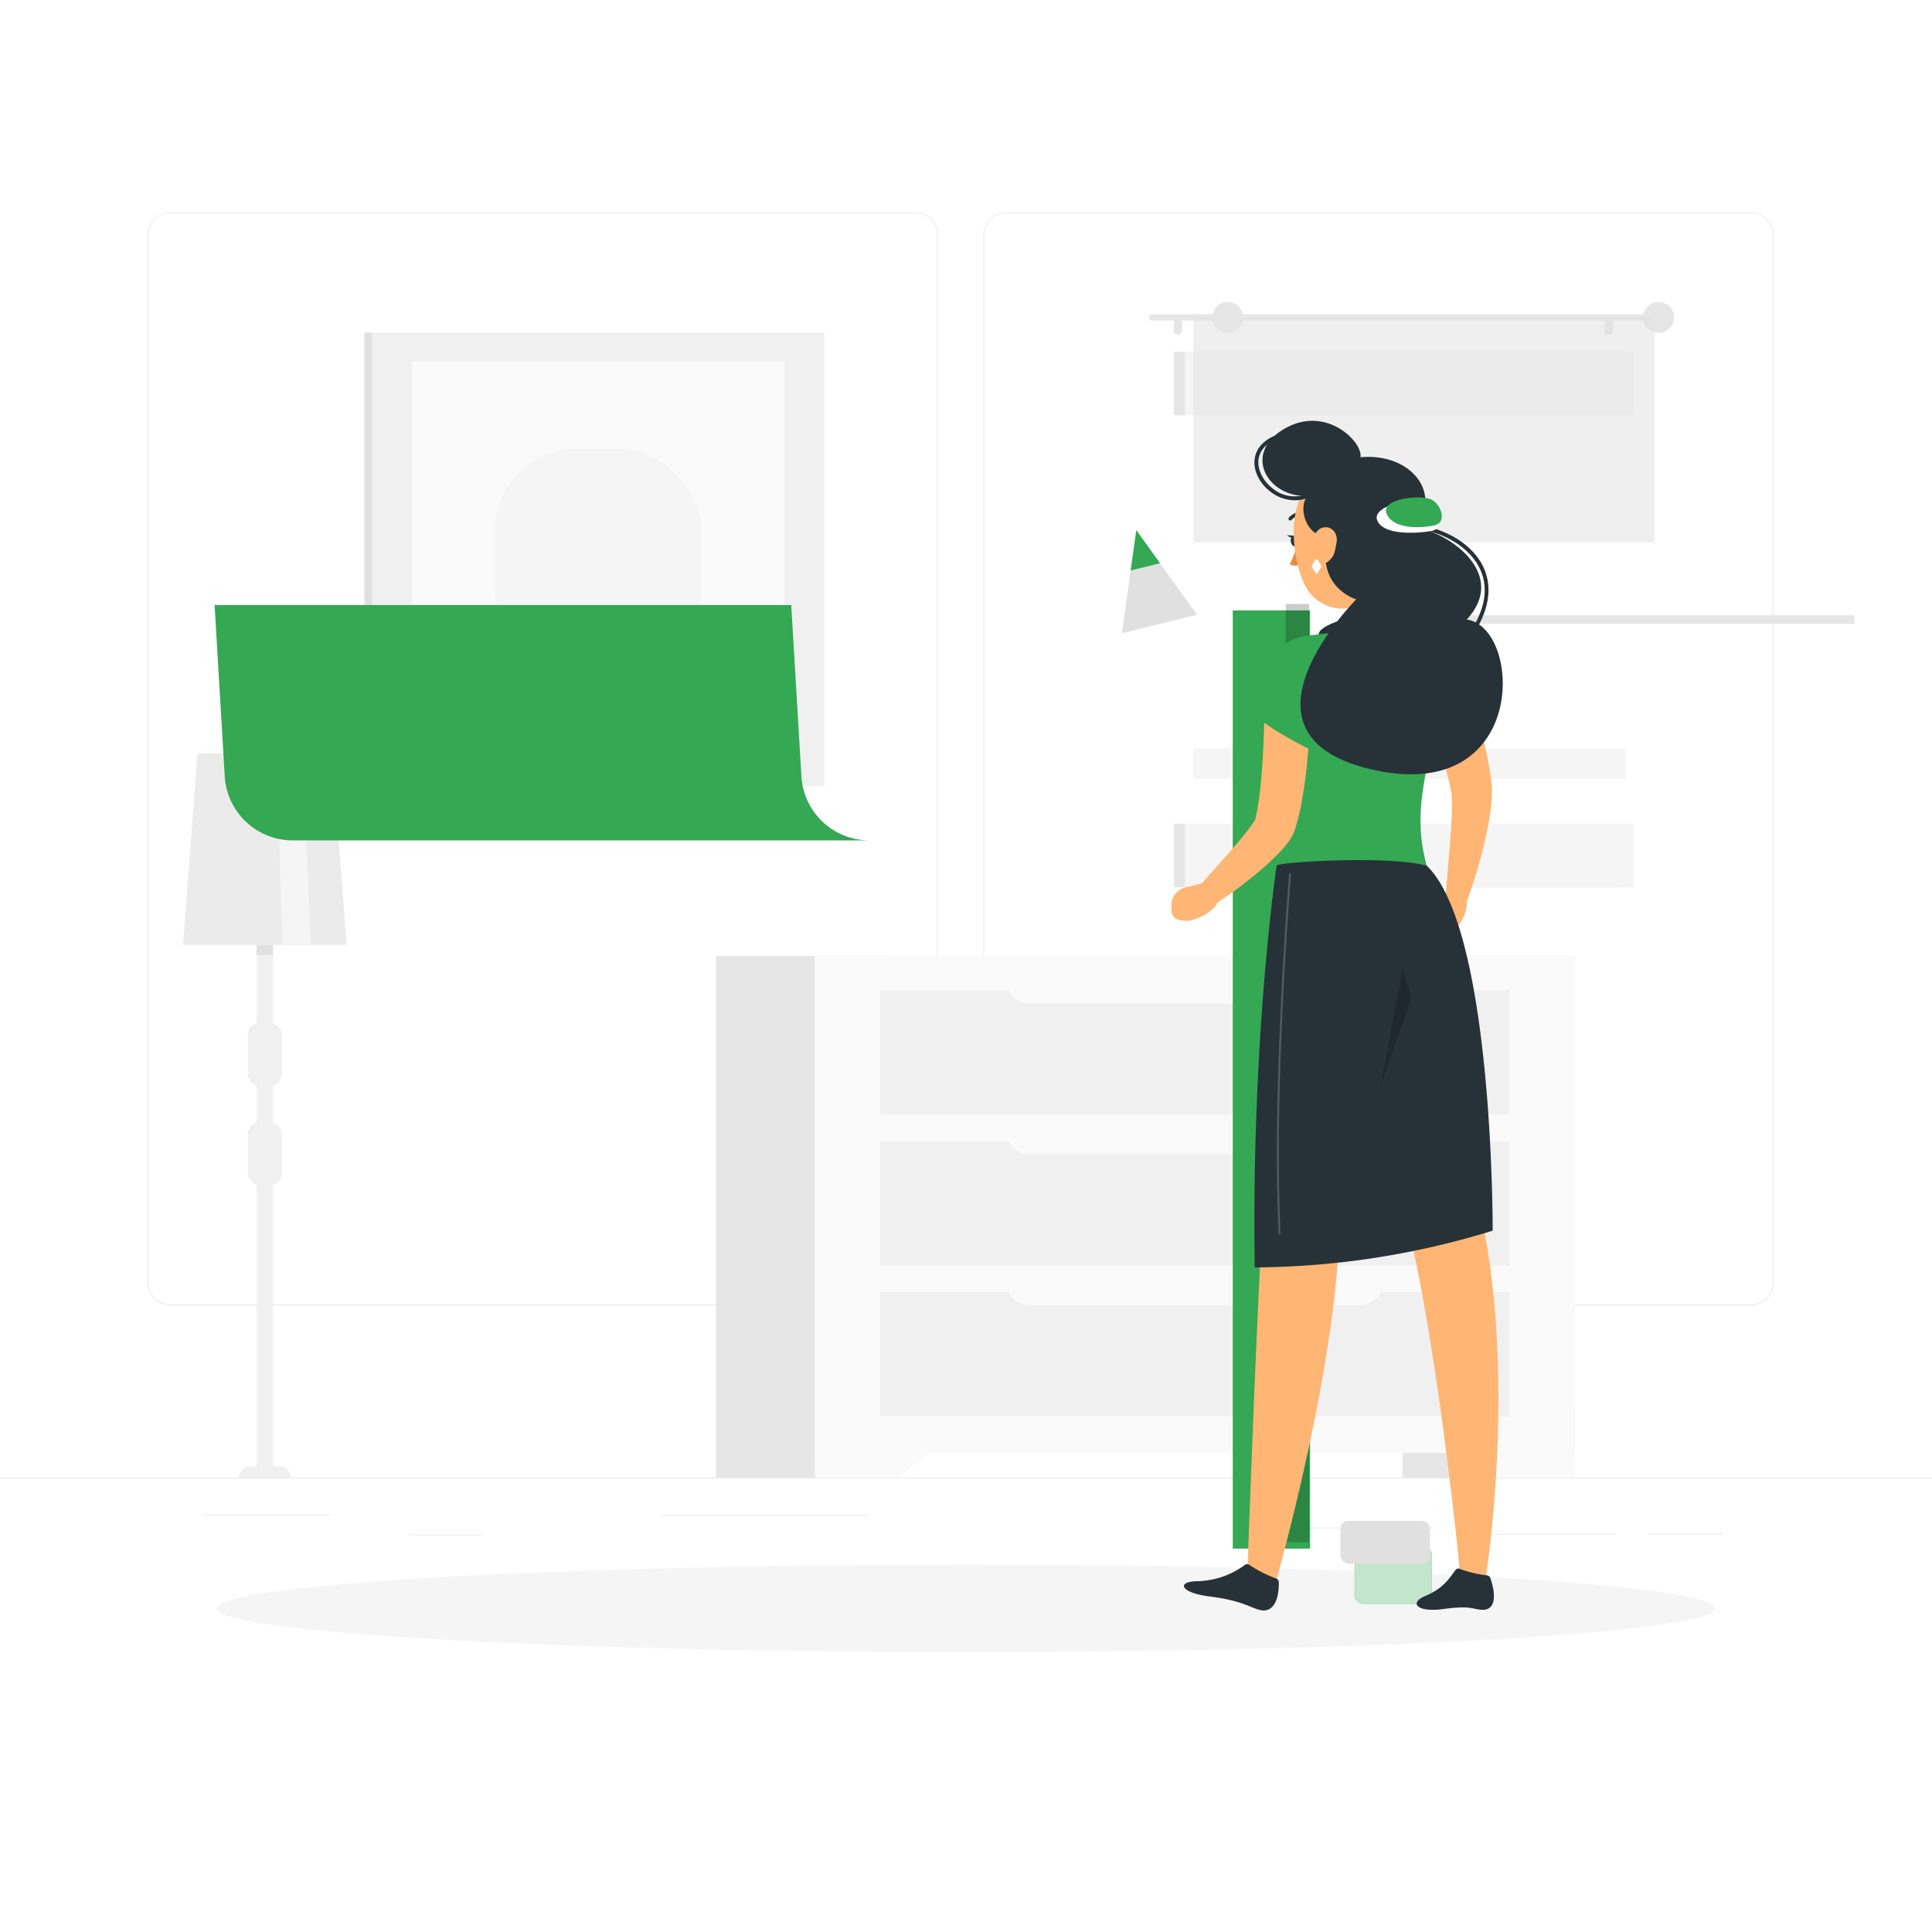 <svg class="animated" id="freepik_stories-completed" xmlns="http://www.w3.org/2000/svg" viewBox="0 0 500 500" version="1.1" xmlns:xlink="http://www.w3.org/1999/xlink" xmlns:svgjs="http://svgjs.com/svgjs"><style>svg#freepik_stories-completed:not(.animated) .animable {opacity: 0;}svg#freepik_stories-completed.animated #elekriugkgop6 {animation: 1s 1 forwards linear slideLeft;animation-delay: 0s;}svg#freepik_stories-completed.animated #elirwhbfi7oj {animation: 1s 1 forwards linear slideLeft;animation-delay: 0.048s;opacity: 0}svg#freepik_stories-completed.animated #elzqkeufjn0re {animation: 1s 1 forwards linear slideLeft;animation-delay: 0.095s;opacity: 0}svg#freepik_stories-completed.animated #elqzuu56bu6j9 {animation: 1s 1 forwards linear slideLeft;animation-delay: 0.143s;opacity: 0}svg#freepik_stories-completed.animated #el8fs9qzwl7is {animation: 1s 1 forwards linear slideLeft;animation-delay: 0.19s;opacity: 0}svg#freepik_stories-completed.animated #el3youwdxqbhd {animation: 1s 1 forwards linear slideLeft;animation-delay: 0.238s;opacity: 0}svg#freepik_stories-completed.animated #elkmneoxfh19 {animation: 1s 1 forwards linear slideLeft;animation-delay: 0.286s;opacity: 0}svg#freepik_stories-completed.animated #elpw76v5tkd9s {animation: 1s 1 forwards linear slideLeft;animation-delay: 0.333s;opacity: 0}svg#freepik_stories-completed.animated #el3b90k53plre {animation: 1s 1 forwards linear slideLeft;animation-delay: 0.381s;opacity: 0}svg#freepik_stories-completed.animated #eljf789rekfd {animation: 1s 1 forwards linear slideLeft;animation-delay: 0.429s;opacity: 0}svg#freepik_stories-completed.animated #elktdq76hnfzn {animation: 1s 1 forwards linear slideLeft;animation-delay: 0.476s;opacity: 0}svg#freepik_stories-completed.animated #elc5oj87kuang {animation: 1s 1 forwards linear slideLeft;animation-delay: 0.524s;opacity: 0}svg#freepik_stories-completed.animated #el9gfm4ezm255 {animation: 1s 1 forwards linear slideLeft;animation-delay: 0.571s;opacity: 0}svg#freepik_stories-completed.animated #ellwewk49b5a {animation: 1s 1 forwards linear slideLeft;animation-delay: 0.619s;opacity: 0}svg#freepik_stories-completed.animated #elqgh4xu40uo {animation: 1s 1 forwards linear slideLeft;animation-delay: 0.667s;opacity: 0}svg#freepik_stories-completed.animated #elxdr6sqnki9 {animation: 1s 1 forwards linear slideLeft;animation-delay: 0.714s;opacity: 0}svg#freepik_stories-completed.animated #elgj2sgxq13vq {animation: 1s 1 forwards linear slideLeft;animation-delay: 0.762s;opacity: 0}svg#freepik_stories-completed.animated #elshiqp3c6nhh {animation: 1s 1 forwards linear slideLeft;animation-delay: 0.81s;opacity: 0}svg#freepik_stories-completed.animated #elyksilu50kjj {animation: 1s 1 forwards linear slideLeft;animation-delay: 0.857s;opacity: 0}svg#freepik_stories-completed.animated #elel3q107jsl9 {animation: 1s 1 forwards linear slideLeft;animation-delay: 0.905s;opacity: 0}svg#freepik_stories-completed.animated #elhc2k05pujr {animation: 1s 1 forwards linear slideLeft;animation-delay: 0.952s;opacity: 0}svg#freepik_stories-completed.animated #freepik--complete-list--inject-147 {animation: 1s 1 forwards linear slideLeft;animation-delay: 0s;}            @keyframes slideLeft {                0% {                    opacity: 0;                    transform: translateX(-30px);                }                100% {                    opacity: 1;                    transform: translateX(0);                }            }        </style><g id="freepik--background-complete--inject-147" class="animable" style="transform-origin: 250px 226.165px;"><rect y="382.4" width="500" height="0.25" style="fill: rgb(235, 235, 235); transform-origin: 250px 382.525px;" id="elnqzgibzhe0b" class="animable"></rect><rect x="52.46" y="391.92" width="33.12" height="0.25" style="fill: rgb(235, 235, 235); transform-origin: 69.02px 392.045px;" id="el7ws92l2u41" class="animable"></rect><rect x="171.14" y="392.05" width="53.86" height="0.25" style="fill: rgb(235, 235, 235); transform-origin: 198.07px 392.175px;" id="elsor7vq4109c" class="animable"></rect><rect x="105.77" y="397.08" width="19.19" height="0.25" style="fill: rgb(235, 235, 235); transform-origin: 115.365px 397.205px;" id="elch7ecnofw6" class="animable"></rect><rect x="426.77" y="396.96" width="19.23" height="0.25" style="fill: rgb(235, 235, 235); transform-origin: 436.385px 397.085px;" id="elhzemps7moqh" class="animable"></rect><rect x="387.57" y="396.96" width="30.29" height="0.25" style="fill: rgb(235, 235, 235); transform-origin: 402.715px 397.085px;" id="elikwv3hag27" class="animable"></rect><rect x="328.33" y="395.31" width="42.56" height="0.25" style="fill: rgb(235, 235, 235); transform-origin: 349.61px 395.435px;" id="el6cfagns7zmj" class="animable"></rect><path d="M237,337.8H43.91a5.71,5.71,0,0,1-5.7-5.71V60.66A5.71,5.71,0,0,1,43.91,55H237a5.71,5.71,0,0,1,5.71,5.71V332.09A5.71,5.71,0,0,1,237,337.8ZM43.91,55.2a5.46,5.46,0,0,0-5.45,5.46V332.09a5.46,5.46,0,0,0,5.45,5.46H237a5.47,5.47,0,0,0,5.46-5.46V60.66A5.47,5.47,0,0,0,237,55.2Z" style="fill: rgb(235, 235, 235); transform-origin: 140.46px 196.4px;" id="elhga4qrd9h8e" class="animable"></path><path d="M453.31,337.8H260.21a5.72,5.72,0,0,1-5.71-5.71V60.66A5.72,5.72,0,0,1,260.21,55h193.1A5.71,5.71,0,0,1,459,60.66V332.09A5.71,5.71,0,0,1,453.31,337.8ZM260.21,55.2a5.47,5.47,0,0,0-5.46,5.46V332.09a5.47,5.47,0,0,0,5.46,5.46h193.1a5.47,5.47,0,0,0,5.46-5.46V60.66a5.47,5.47,0,0,0-5.46-5.46Z" style="fill: rgb(235, 235, 235); transform-origin: 356.75px 196.4px;" id="el692foos6qol" class="animable"></path><rect x="303.78" y="91.02" width="116.1" height="138.62" style="fill: rgb(230, 230, 230); transform-origin: 361.83px 160.33px;" id="ellmg3u3r64l" class="animable"></rect><rect x="306.68" y="91.02" width="116.1" height="138.62" style="fill: rgb(245, 245, 245); transform-origin: 364.73px 160.33px;" id="elvpyp3u8ujr" class="animable"></rect><g id="elelkcuwrbffm"><rect x="301.26" y="107.48" width="126.93" height="105.69" style="fill: rgb(255, 255, 255); transform-origin: 364.725px 160.325px; transform: rotate(90deg);" class="animable"></rect></g><g id="elbzk6l87k41v"><rect x="353.01" y="159.24" width="126.93" height="2.19" style="fill: rgb(230, 230, 230); transform-origin: 416.475px 160.335px; transform: rotate(90deg);" class="animable"></rect></g><rect x="308.83" y="193.72" width="111.79" height="7.85" style="fill: rgb(245, 245, 245); transform-origin: 364.725px 197.645px;" id="elgoahbdodq6j" class="animable"></rect><path d="M428.45,81.35H298.11a.8.8,0,0,0-.8.8h0a.8.8,0,0,0,.8.8H428.45a.8.8,0,0,0,.8-.8h0A.8.8,0,0,0,428.45,81.35Z" style="fill: rgb(230, 230, 230); transform-origin: 363.28px 82.15px;" id="elpuaq5py6rf" class="animable"></path><circle cx="429.25" cy="82.15" r="4" style="fill: rgb(230, 230, 230); transform-origin: 429.25px 82.15px;" id="el9y1f9gjjozb" class="animable"></circle><path d="M304.86,86.63h0a1.08,1.08,0,0,1-1.08-1.08V83.23a1.09,1.09,0,0,1,1.08-1.08h0a1.08,1.08,0,0,1,1.08,1.08v2.32A1.08,1.08,0,0,1,304.86,86.63Z" style="fill: rgb(230, 230, 230); transform-origin: 304.86px 84.39px;" id="elrirjgvwgrf" class="animable"></path><path d="M416.37,86.63h0a1.08,1.08,0,0,1-1.08-1.08V83.23a1.09,1.09,0,0,1,1.08-1.08h0a1.08,1.08,0,0,1,1.08,1.08v2.32A1.08,1.08,0,0,1,416.37,86.63Z" style="fill: rgb(230, 230, 230); transform-origin: 416.37px 84.39px;" id="el0rkm0542pj" class="animable"></path><g id="elnli37u5s5um"><rect x="308.83" y="82.15" width="119.36" height="58.22" style="fill: rgb(224, 224, 224); opacity: 0.5; transform-origin: 368.51px 111.26px;" class="animable"></rect></g><circle cx="317.74" cy="82.15" r="4" style="fill: rgb(230, 230, 230); transform-origin: 317.74px 82.15px;" id="elib9wpfxqrhp" class="animable"></circle><polygon points="89.71 244.53 47.36 244.53 51.11 194.96 85.96 194.96 89.71 244.53" style="fill: rgb(235, 235, 235); transform-origin: 68.535px 219.745px;" id="elqibsacddkq" class="animable"></polygon><polygon points="80.42 244.53 73.14 244.53 71.59 194.96 78.31 194.96 80.42 244.53" style="fill: rgb(245, 245, 245); transform-origin: 76.005px 219.745px;" id="elqhh30tyuyw" class="animable"></polygon><rect x="66.42" y="244.53" width="4.24" height="137.87" style="fill: rgb(240, 240, 240); transform-origin: 68.54px 313.465px;" id="el1p6911ua40z" class="animable"></rect><rect x="64.12" y="264.84" width="8.84" height="16.05" rx="2.82" style="fill: rgb(240, 240, 240); transform-origin: 68.54px 272.865px;" id="elkls8iio4ez" class="animable"></rect><rect x="64.12" y="290.56" width="8.84" height="16.05" rx="2.82" style="fill: rgb(240, 240, 240); transform-origin: 68.54px 298.585px;" id="el1hl21iq98p1" class="animable"></rect><path d="M75.24,382.4H61.83a2.86,2.86,0,0,1,2.86-2.86h7.69a2.86,2.86,0,0,1,2.86,2.86Z" style="fill: rgb(240, 240, 240); transform-origin: 68.535px 380.97px;" id="elkz9xm9n4w9s" class="animable"></path><rect x="66.42" y="244.53" width="4.24" height="2.59" style="fill: rgb(224, 224, 224); transform-origin: 68.54px 245.825px;" id="elhcgrktbejel" class="animable"></rect><g id="el5ry3puymsf9"><rect x="96.32" y="86.04" width="117.04" height="117.36" style="fill: rgb(240, 240, 240); transform-origin: 154.84px 144.72px; transform: rotate(180deg);" class="animable"></rect></g><rect x="94.29" y="86.04" width="2.02" height="117.36" style="fill: rgb(224, 224, 224); transform-origin: 95.3px 144.72px;" id="eli6sn3jc674" class="animable"></rect><g id="el02zu3z4nshj6"><rect x="106.65" y="93.46" width="96.37" height="102.53" style="fill: rgb(250, 250, 250); transform-origin: 154.835px 144.725px; transform: rotate(180deg);" class="animable"></rect></g><g id="el8bjt092rxn3"><rect x="128" y="116.18" width="53.66" height="57.09" rx="21.28" style="fill: rgb(245, 245, 245); transform-origin: 154.83px 144.725px; transform: rotate(180deg);" class="animable"></rect></g><rect x="362.97" y="247.44" width="44.55" height="134.95" style="fill: rgb(230, 230, 230); transform-origin: 385.245px 314.915px;" id="elmwwgi2g8q4g" class="animable"></rect><polygon points="385.77 382.4 407.52 382.4 407.52 363.77 362.97 363.77 385.77 382.4" style="fill: rgb(250, 250, 250); transform-origin: 385.245px 373.085px;" id="elvtao7j1dp2j" class="animable"></polygon><rect x="185.3" y="247.44" width="44.55" height="134.95" style="fill: rgb(230, 230, 230); transform-origin: 207.575px 314.915px;" id="el1eju5d7yw7n" class="animable"></rect><rect x="210.87" y="247.44" width="196.64" height="128.54" style="fill: rgb(250, 250, 250); transform-origin: 309.19px 311.71px;" id="el7j1q675r1tf" class="animable"></rect><polygon points="232.62 382.4 210.88 382.4 210.88 363.77 255.43 363.77 232.62 382.4" style="fill: rgb(250, 250, 250); transform-origin: 233.155px 373.085px;" id="el03ccqfpntluf" class="animable"></polygon><rect x="227.75" y="295.34" width="162.9" height="32.17" style="fill: rgb(240, 240, 240); transform-origin: 309.2px 311.425px;" id="el98n1py2qu5" class="animable"></rect><rect x="227.75" y="334.39" width="162.9" height="32.17" style="fill: rgb(240, 240, 240); transform-origin: 309.2px 350.475px;" id="el9puz7cln0ft" class="animable"></rect><path d="M351.85,298.78H266.54a6.22,6.22,0,0,1-6.22-6.22h97.75A6.21,6.21,0,0,1,351.85,298.78Z" style="fill: rgb(250, 250, 250); transform-origin: 309.195px 295.67px;" id="el2picr22dsxw" class="animable"></path><rect x="227.75" y="256.3" width="162.9" height="32.17" style="fill: rgb(240, 240, 240); transform-origin: 309.2px 272.385px;" id="eli3f3kdsjfsb" class="animable"></rect><path d="M351.85,259.74H266.54a6.23,6.23,0,0,1-6.22-6.23h97.75A6.22,6.22,0,0,1,351.85,259.74Z" style="fill: rgb(250, 250, 250); transform-origin: 309.195px 256.625px;" id="elkj7fbj37jr" class="animable"></path><path d="M351.85,337.83H266.54a6.23,6.23,0,0,1-6.22-6.23h97.75A6.22,6.22,0,0,1,351.85,337.83Z" style="fill: rgb(250, 250, 250); transform-origin: 309.195px 334.715px;" id="el4gi2mcb1kun" class="animable"></path></g><g id="freepik--Shadow--inject-147" class="animable" style="transform-origin: 250px 416.24px;"><ellipse id="freepik--path--inject-147" cx="250" cy="416.24" rx="193.89" ry="11.32" style="fill: rgb(245, 245, 245); transform-origin: 250px 416.24px;" class="animable"></ellipse></g><g id="freepik--complete-list--inject-147" class="animable animator-active" style="transform-origin: 169px 243.549px;"><path d="M75.55,217.49H224.79a17.64,17.64,0,0,1-17.38-16.42l-2.64-44.48H55.54l2.63,44.48A17.64,17.64,0,0,0,75.55,217.49Z" style="fill: rgb(52, 168, 83); transform-origin: 140.165px 187.04px;" id="elekriugkgop6" class="animable"></path><g id="elirwhbfi7oj"><path d="M75.55,217.49H224.79a17.64,17.64,0,0,1-17.38-16.42l-2.64-44.48H55.54l2.63,44.48A17.64,17.64,0,0,0,75.55,217.49Z" style="fill: rgb(255, 255, 255); opacity: 0.6; transform-origin: 140.165px 187.04px;" class="animable"></path></g><path d="M235.85,127H103a15.3,15.3,0,0,0-15.44,16.41L91,201.08a15.28,15.28,0,0,1-15.44,16.41H224.79a15.28,15.28,0,0,0,15.44-16.41l.37,6.24-3.78-63.87A15.28,15.28,0,0,1,252.26,127Z" style="fill: rgb(52, 168, 83); transform-origin: 163.91px 172.245px;" id="elzqkeufjn0re" class="animable"></path><path d="M252.26,127H103a17.62,17.62,0,0,1,17.38,16.41L133.23,360.1H282.46L269.64,143.45A17.64,17.64,0,0,0,252.26,127Z" style="fill: rgb(52, 168, 83); transform-origin: 192.73px 243.55px;" id="elqzuu56bu6j9" class="animable"></path><g id="el8fs9qzwl7is"><path d="M252.26,127H103a17.62,17.62,0,0,1,17.38,16.41L133.23,360.1H282.46L269.64,143.45A17.64,17.64,0,0,0,252.26,127Z" style="fill: rgb(255, 255, 255); opacity: 0.8; transform-origin: 192.73px 243.55px;" class="animable"></path></g><path d="M170.66,188.68H143L141.33,161H169ZM146,185.42h21.17L166,164.25H144.79Z" style="fill: rgb(255, 255, 255); transform-origin: 155.995px 174.84px;" id="el3youwdxqbhd" class="animable"></path><path d="M174.52,253.79H146.83l-1.64-27.69h27.69Zm-24.63-3.26h21.17l-1.25-21.17H148.64Z" style="fill: rgb(255, 255, 255); transform-origin: 159.855px 239.945px;" id="elkmneoxfh19" class="animable"></path><path d="M178.37,318.9H150.68L149,291.21h27.69Zm-24.62-3.26h21.17l-1.26-21.17H152.49Z" style="fill: rgb(255, 255, 255); transform-origin: 163.685px 305.055px;" id="elpw76v5tkd9s" class="animable"></path><rect x="184.18" y="160.99" width="63.66" height="3.26" style="fill: rgb(255, 255, 255); transform-origin: 216.01px 162.62px;" id="el3b90k53plre" class="animable"></rect><rect x="184.9" y="173.21" width="56.18" height="3.26" style="fill: rgb(255, 255, 255); transform-origin: 212.99px 174.84px;" id="eljf789rekfd" class="animable"></rect><rect x="185.62" y="185.42" width="63.66" height="3.26" style="fill: rgb(255, 255, 255); transform-origin: 217.45px 187.05px;" id="elktdq76hnfzn" class="animable"></rect><rect x="188.03" y="226.1" width="63.66" height="3.26" style="fill: rgb(255, 255, 255); transform-origin: 219.86px 227.73px;" id="elc5oj87kuang" class="animable"></rect><rect x="188.75" y="238.32" width="37.37" height="3.26" style="fill: rgb(255, 255, 255); transform-origin: 207.435px 239.95px;" id="el9gfm4ezm255" class="animable"></rect><rect x="189.48" y="250.53" width="19.29" height="3.26" style="fill: rgb(255, 255, 255); transform-origin: 199.125px 252.16px;" id="ellwewk49b5a" class="animable"></rect><rect x="221.31" y="250.53" width="31.83" height="3.26" style="fill: rgb(255, 255, 255); transform-origin: 237.225px 252.16px;" id="elqgh4xu40uo" class="animable"></rect><rect x="191.88" y="291.21" width="63.66" height="3.26" style="fill: rgb(255, 255, 255); transform-origin: 223.71px 292.84px;" id="elxdr6sqnki9" class="animable"></rect><rect x="192.61" y="303.43" width="63.66" height="3.26" style="fill: rgb(255, 255, 255); transform-origin: 224.44px 305.06px;" id="elgj2sgxq13vq" class="animable"></rect><rect x="193.33" y="315.64" width="35.21" height="3.26" style="fill: rgb(255, 255, 255); transform-origin: 210.935px 317.27px;" id="elshiqp3c6nhh" class="animable"></rect><path d="M158.63,182.16a2.7,2.7,0,0,1-1.86-.74L150,175a2.71,2.71,0,1,1,3.73-3.94l4.82,4.55,10.85-11.53a2.71,2.71,0,0,1,3.95,3.72l-12.71,13.51a2.67,2.67,0,0,1-1.9.85Z" style="fill: rgb(52, 168, 83); transform-origin: 161.62px 172.694px;" id="elyksilu50kjj" class="animable"></path><path d="M162.49,247.27a2.68,2.68,0,0,1-1.86-.74l-6.8-6.42a2.71,2.71,0,1,1,3.72-3.94l4.83,4.55,10.84-11.53a2.71,2.71,0,0,1,3.95,3.72l-12.71,13.51a2.66,2.66,0,0,1-1.89.85Z" style="fill: rgb(52, 168, 83); transform-origin: 165.422px 237.804px;" id="elel3q107jsl9" class="animable"></path><path d="M166.34,312.39a2.69,2.69,0,0,1-1.86-.75l-6.8-6.42a2.71,2.71,0,1,1,3.72-3.94l4.83,4.55,10.85-11.53A2.71,2.71,0,0,1,181,298l-12.71,13.51a2.7,2.7,0,0,1-1.9.85Z" style="fill: rgb(52, 168, 83); transform-origin: 169.171px 303.018px;" id="elhc2k05pujr" class="animable"></path></g><g id="freepik--Character--inject-147" class="animable" style="transform-origin: 339.628px 263.076px;"><g id="el9theke5zewd"><rect x="319.04" y="157.97" width="20" height="242.81" style="fill: rgb(52, 168, 83); transform-origin: 329.04px 279.375px; transform: rotate(-13.81deg);" class="animable"></rect></g><g id="ele1n36lle9sc"><rect x="332.74" y="156.31" width="6.09" height="242.81" style="opacity: 0.2; transform-origin: 335.785px 277.715px; transform: rotate(-13.81deg);" class="animable"></rect></g><g id="elio8kr94u5y9"><rect x="350.55" y="400.02" width="20" height="15.06" rx="2.25" style="fill: rgb(52, 168, 83); transform-origin: 360.55px 407.55px; transform: rotate(-13.81deg);" class="animable"></rect></g><g id="el8d0gkk543t"><rect x="350.55" y="400.02" width="20" height="15.06" rx="2.25" style="fill: rgb(255, 255, 255); opacity: 0.7; transform-origin: 360.55px 407.55px; transform: rotate(-13.81deg);" class="animable"></rect></g><g id="el3lrelsqp233"><rect x="346.9" y="393.6" width="23.17" height="11.08" rx="2.08" style="fill: rgb(224, 224, 224); transform-origin: 358.485px 399.14px; transform: rotate(-13.81deg);" class="animable"></rect></g><polygon points="309.76 159.1 290.34 163.88 292.62 147.63 294.08 137.21 300.21 145.76 309.76 159.1" style="fill: rgb(224, 224, 224); transform-origin: 300.05px 150.545px;" id="el601isv2yccw" class="animable"></polygon><polygon points="300.21 145.76 292.62 147.63 294.08 137.21 300.21 145.76" style="fill: rgb(52, 168, 83); transform-origin: 296.415px 142.42px;" id="elbsrsrze5evu" class="animable"></polygon><path d="M359.92,143.68c-.1,6-1.26,17.31,1.9,21A43.83,43.83,0,0,0,342.93,177c-4.33-7.08,1.32-10.89,1.32-10.89,6.23-2,5.85-6.69,4.54-11Z" style="fill: rgb(255, 181, 115); transform-origin: 351.558px 160.34px;" id="elvii0g8p4hpr" class="animable"></path><path d="M341.09,170.89c1.65-6.13-3-7,4.75-10,6.06-2.4,17.51-2.74,20.2-.81,1.49,1.08-.56,4.86-.56,4.86Z" style="fill: rgb(38, 50, 56); transform-origin: 353.836px 164.861px;" id="elcnfyimcf59r" class="animable"></path><path d="M374.68,169.57c.45.72.77,1.27,1.13,1.9s.66,1.21,1,1.82c.64,1.22,1.24,2.44,1.82,3.68,1.16,2.47,2.17,5,3.1,7.56a82,82,0,0,1,4,16l.26,2.06c.05.29.09.81.12,1.26s0,.86,0,1.26a37.36,37.36,0,0,1-.33,4.41c-.35,2.76-.88,5.37-1.46,8a129.42,129.42,0,0,1-4.47,15.13,2.93,2.93,0,0,1-5.68-1.23v0c.4-5.08.87-10.2,1.24-15.2.18-2.5.32-5,.36-7.36,0-1.17,0-2.33-.11-3.3l-.09-.67-.13-.65-.37-1.74a91,91,0,0,0-4.3-13.74c-.9-2.24-1.87-4.46-2.89-6.65q-.76-1.65-1.59-3.24l-.84-1.58-.79-1.45-.14-.26a5.87,5.87,0,0,1,10.15-5.89Z" style="fill: rgb(255, 181, 115); transform-origin: 374.966px 200.754px;" id="elz88kgzytfzj" class="animable"></path><path d="M372,234.67l.83-1.38,2.34-3.94,4.29,2.43c.89,4-1.83,7.54-1.83,7.54l-1.21,1a2.15,2.15,0,0,1-2.94-.11l-.93-.86A3.93,3.93,0,0,1,372,234.67Z" style="fill: rgb(255, 181, 115); transform-origin: 375.554px 235.099px;" id="elynfvvxb7pe" class="animable"></path><path d="M315,232.63l-.69-2.5a2.33,2.33,0,0,0-2.82-1.64l-3,.77-1.85.46a4.63,4.63,0,0,0-3.46,4.37l0,1.49a2.56,2.56,0,0,0,2.37,2.57l1.85.18a12.46,12.46,0,0,0,7.22-3.88A2,2,0,0,0,315,232.63Z" style="fill: rgb(255, 181, 115); transform-origin: 309.128px 233.374px;" id="eldics055jrwb" class="animable"></path><path d="M369.68,165.17c5.25,2.33,10.06,7.88,14,18.15-1.26,4.23-14.27,11.16-14.27,11.16S353.18,160.07,369.68,165.17Z" style="fill: rgb(52, 168, 83); transform-origin: 372.978px 179.567px;" id="ell1jawy2vm8c" class="animable"></path><path d="M326.25,178.32c.05,3.81-6.26,12.64,1,17.76.63,7.71,1.48,15.3,3.13,27.95h38.83c-3.69-14-.5-23.4,5.42-48a9.47,9.47,0,0,0-8.24-11.77c-1.55-.15-3.19-.28-4.86-.37a123.44,123.44,0,0,0-17.64,0c-1.91.17-3.88.41-5.77.67A13.87,13.87,0,0,0,326.25,178.32Z" style="fill: rgb(52, 168, 83); transform-origin: 349.34px 193.802px;" id="el4hdfv7qg15h" class="animable"></path><path d="M339.11,174.61c.09,2.86,0,5.6,0,8.4s-.18,5.57-.36,8.37a135,135,0,0,1-2,16.92c-.12.71-.31,1.45-.48,2.17s-.32,1.44-.55,2.2l-.32,1.11-.17.56a6.18,6.18,0,0,1-.24.74,11.93,11.93,0,0,1-1.7,3,33,33,0,0,1-3.19,3.57c-1.05,1.05-2.12,2-3.2,3a113.3,113.3,0,0,1-13.52,10,2.94,2.94,0,0,1-3.79-4.41l0,0c3.57-4.07,7.25-8.11,10.68-12.11.84-1,1.66-2,2.44-3a24.35,24.35,0,0,0,2-2.81c.24-.37.39-.82.26-.57s0-.13,0-.24l.09-.44.19-.87c.14-.56.22-1.19.32-1.8s.22-1.22.28-1.86c.68-5.05,1-10.37,1.19-15.69s.31-10.74.34-16v0a5.87,5.87,0,0,1,11.74-.13Z" style="fill: rgb(255, 181, 115); transform-origin: 324.013px 202.008px;" id="ely8phz9dz7kq" class="animable"></path><path d="M334.83,165.45c-4.79,2.38-9.54,7-11.51,17.58,1.25,4.19,18.37,12.26,18.37,12.26S351.22,159.33,334.83,165.45Z" style="fill: rgb(52, 168, 83); transform-origin: 333.882px 180.019px;" id="elit644cfmtt8" class="animable"></path><path d="M335.88,139.86c.13.75-.17,1.45-.67,1.54s-1-.43-1.13-1.19.18-1.45.67-1.54S335.76,139.1,335.88,139.86Z" style="fill: rgb(38, 50, 56); transform-origin: 334.98px 140.035px;" id="el0xesbp9idxar" class="animable"></path><path d="M335,138.66l-1.91-.16S334.24,139.73,335,138.66Z" style="fill: rgb(38, 50, 56); transform-origin: 334.045px 138.799px;" id="elpx49t8m2hvj" class="animable"></path><path d="M335.7,140.7a21.18,21.18,0,0,1-1.91,5.36,3.31,3.31,0,0,0,2.8,0Z" style="fill: rgb(237, 137, 62); transform-origin: 335.19px 143.535px;" id="elbzd7q4pyzfq" class="animable"></path><path d="M333.9,134.7a.47.47,0,0,1-.31-.12.45.45,0,0,1,0-.64,4.6,4.6,0,0,1,3.91-1.48.44.44,0,0,1,.35.52.47.47,0,0,1-.54.37,3.69,3.69,0,0,0-3.08,1.21A.47.47,0,0,1,333.9,134.7Z" style="fill: rgb(38, 50, 56); transform-origin: 335.658px 133.566px;" id="elh2vfhr1s4so" class="animable"></path><path d="M360.63,132.41c1,9.4,1.6,13.36-2.23,19-5.77,8.55-17.37,8-21.1-.83-3.36-8-4.41-22,3.95-27.46A12.42,12.42,0,0,1,360.63,132.41Z" style="fill: rgb(255, 181, 115); transform-origin: 348.096px 139.242px;" id="el0pqx9o9lffli" class="animable"></path><path d="M343.53,139.28c-6-1.06-7.45-7.95-5.23-10.95-10.11.45-16.92-10.86-6-17.31s20.56,3.54,19.78,7.31c13.45-1.22,21.33,9.85,14,18.08,9.67,1.57,24.15,12.47,13.52,23.92,14.37,2.11,15.93,47.11-23.19,39.11C315.17,191,351,155.11,351,155.11S340.55,152.17,343.53,139.28Z" style="fill: rgb(38, 50, 56); transform-origin: 357.821px 154.647px;" id="elkyolq31m7j" class="animable"></path><path d="M381.84,163.26l-.85-.52c3.63-5.9,4.23-11.27,1.78-16-3.15-6-10.79-9.54-16.72-9.88l.06-1c6.2.35,14.23,4,17.55,10.41C386.24,151.27,385.61,157.13,381.84,163.26Z" style="fill: rgb(38, 50, 56); transform-origin: 375.635px 149.56px;" id="elp5vdkcwrluk" class="animable"></path><path d="M370.47,137.42c3.45-.57,1.82-6.2-.72-7.69s-14.71.93-13.37,4.81S365.84,138.19,370.47,137.42Z" style="fill: rgb(255, 255, 255); transform-origin: 364.358px 133.582px;" id="eli1bfnngauz" class="animable"></path><path d="M371.09,136c3.44-.66,2.06-5.22-.52-6.65s-13.21-.37-11.76,3.46S366.49,136.91,371.09,136Z" style="fill: rgb(52, 168, 83); transform-origin: 365.908px 132.588px;" id="el2djl2he1ruo" class="animable"></path><path d="M335.05,129.47a10.35,10.35,0,0,1-6.33-2.27c-2.87-2.23-4.45-5.57-4-8.51.27-1.87,1.44-4.44,5.52-6.07l.37.93c-2.88,1.15-4.57,3-4.9,5.28-.36,2.6,1.07,5.57,3.66,7.58a8.8,8.8,0,0,0,8.78,1.46l.38.93A9,9,0,0,1,335.05,129.47Z" style="fill: rgb(38, 50, 56); transform-origin: 331.587px 121.045px;" id="elo3k8l4x7j2t" class="animable"></path><path d="M345.9,140.38c-.45,2.46-.59,3.51-1.87,4.66a2.71,2.71,0,0,1-4.73-1.77c-.2-2.26.57-5.9,2.86-6.66S346.35,137.93,345.9,140.38Z" style="fill: rgb(255, 181, 115); transform-origin: 342.618px 141.197px;" id="elkv9jzeh89e9" class="animable"></path><path d="M340.38,148.21l-.81-1.45a.39.39,0,0,1,0-.39l.81-1.44a.4.4,0,0,1,.7,0l.81,1.44a.39.39,0,0,1,0,.39l-.81,1.45A.4.4,0,0,1,340.38,148.21Z" style="fill: rgb(255, 255, 255); transform-origin: 340.73px 146.57px;" id="el2sd4xvz9eyr" class="animable"></path><path d="M330.4,224s-1.37,50.14-3.2,83.12c-1.94,30.27-4.43,101.06-4.43,101.06l7.65.4s16.92-59.57,16.21-95.56c19.86-50.34,12.72-87.51,12.72-87.51Z" style="fill: rgb(255, 181, 115); transform-origin: 341.685px 316.29px;" id="elm6ufwz5hno" class="animable"></path><path d="M323.34,405a1,1,0,0,0-1.17,0,21.42,21.42,0,0,1-12.69,4.22c-5.08.22-3.83,3,3.44,3.93,8.55,1.06,10.38,2.82,13.14,3.51s4.95-1.41,4.9-7.21a1,1,0,0,0-.64-.91A33.32,33.32,0,0,1,323.34,405Z" style="fill: rgb(38, 50, 56); transform-origin: 318.681px 410.799px;" id="elvhqxw9gx18h" class="animable"></path><path d="M340.55,224s14,59.34,22.11,87c8.53,29,15.29,95.18,15.24,97.37h6.62s8.55-53.64-2-97.4c-1-71-13.24-86.92-13.24-86.92Z" style="fill: rgb(255, 181, 115); transform-origin: 364.17px 316.185px;" id="eldopbmjlwixj" class="animable"></path><path d="M377.73,406a.86.86,0,0,0-1,.26c-1.71,2.22-2.95,4.68-8,6.84-4.18,1.78-1.87,4.22,4.67,3.33,7.69-1.06,7.8.19,10.39.19s3.81-2.58,1.92-8.19a1.06,1.06,0,0,0-.84-.72A30.39,30.39,0,0,1,377.73,406Z" style="fill: rgb(38, 50, 56); transform-origin: 376.628px 411.278px;" id="elgqxiog2xr65" class="animable"></path><path d="M330.4,224s-6.6,43.94-5.67,104a212.09,212.09,0,0,0,61.57-9.5s.3-77.82-17.07-94.47C359.2,221.33,330.63,223.12,330.4,224Z" style="fill: rgb(38, 50, 56); transform-origin: 355.47px 275.3px;" id="elguoivnrfdch" class="animable"></path><g id="el94yope9xx5"><path d="M331.17,319.47a.25.25,0,0,1-.25-.24c-1.87-38.35,2.67-92.49,2.71-93a.24.24,0,0,1,.27-.23.25.25,0,0,1,.23.27c-.05.55-4.58,54.65-2.71,93a.24.24,0,0,1-.24.26Z" style="fill: rgb(255, 255, 255); opacity: 0.2; transform-origin: 332.3px 272.764px;" class="animable"></path></g><g id="elc2kxbeyqwwv"><polygon points="357.3 281.12 362.99 250.98 365.28 258.19 357.3 281.12" style="opacity: 0.2; transform-origin: 361.29px 266.05px;" class="animable"></polygon></g></g><defs>     <filter id="active" height="200%">         <feMorphology in="SourceAlpha" result="DILATED" operator="dilate" radius="2"></feMorphology>                <feFlood flood-color="#32DFEC" flood-opacity="1" result="PINK"></feFlood>        <feComposite in="PINK" in2="DILATED" operator="in" result="OUTLINE"></feComposite>        <feMerge>            <feMergeNode in="OUTLINE"></feMergeNode>            <feMergeNode in="SourceGraphic"></feMergeNode>        </feMerge>    </filter>    <filter id="hover" height="200%">        <feMorphology in="SourceAlpha" result="DILATED" operator="dilate" radius="2"></feMorphology>                <feFlood flood-color="#ff0000" flood-opacity="0.5" result="PINK"></feFlood>        <feComposite in="PINK" in2="DILATED" operator="in" result="OUTLINE"></feComposite>        <feMerge>            <feMergeNode in="OUTLINE"></feMergeNode>            <feMergeNode in="SourceGraphic"></feMergeNode>        </feMerge>            <feColorMatrix type="matrix" values="0   0   0   0   0                0   1   0   0   0                0   0   0   0   0                0   0   0   1   0 "></feColorMatrix>    </filter></defs></svg>